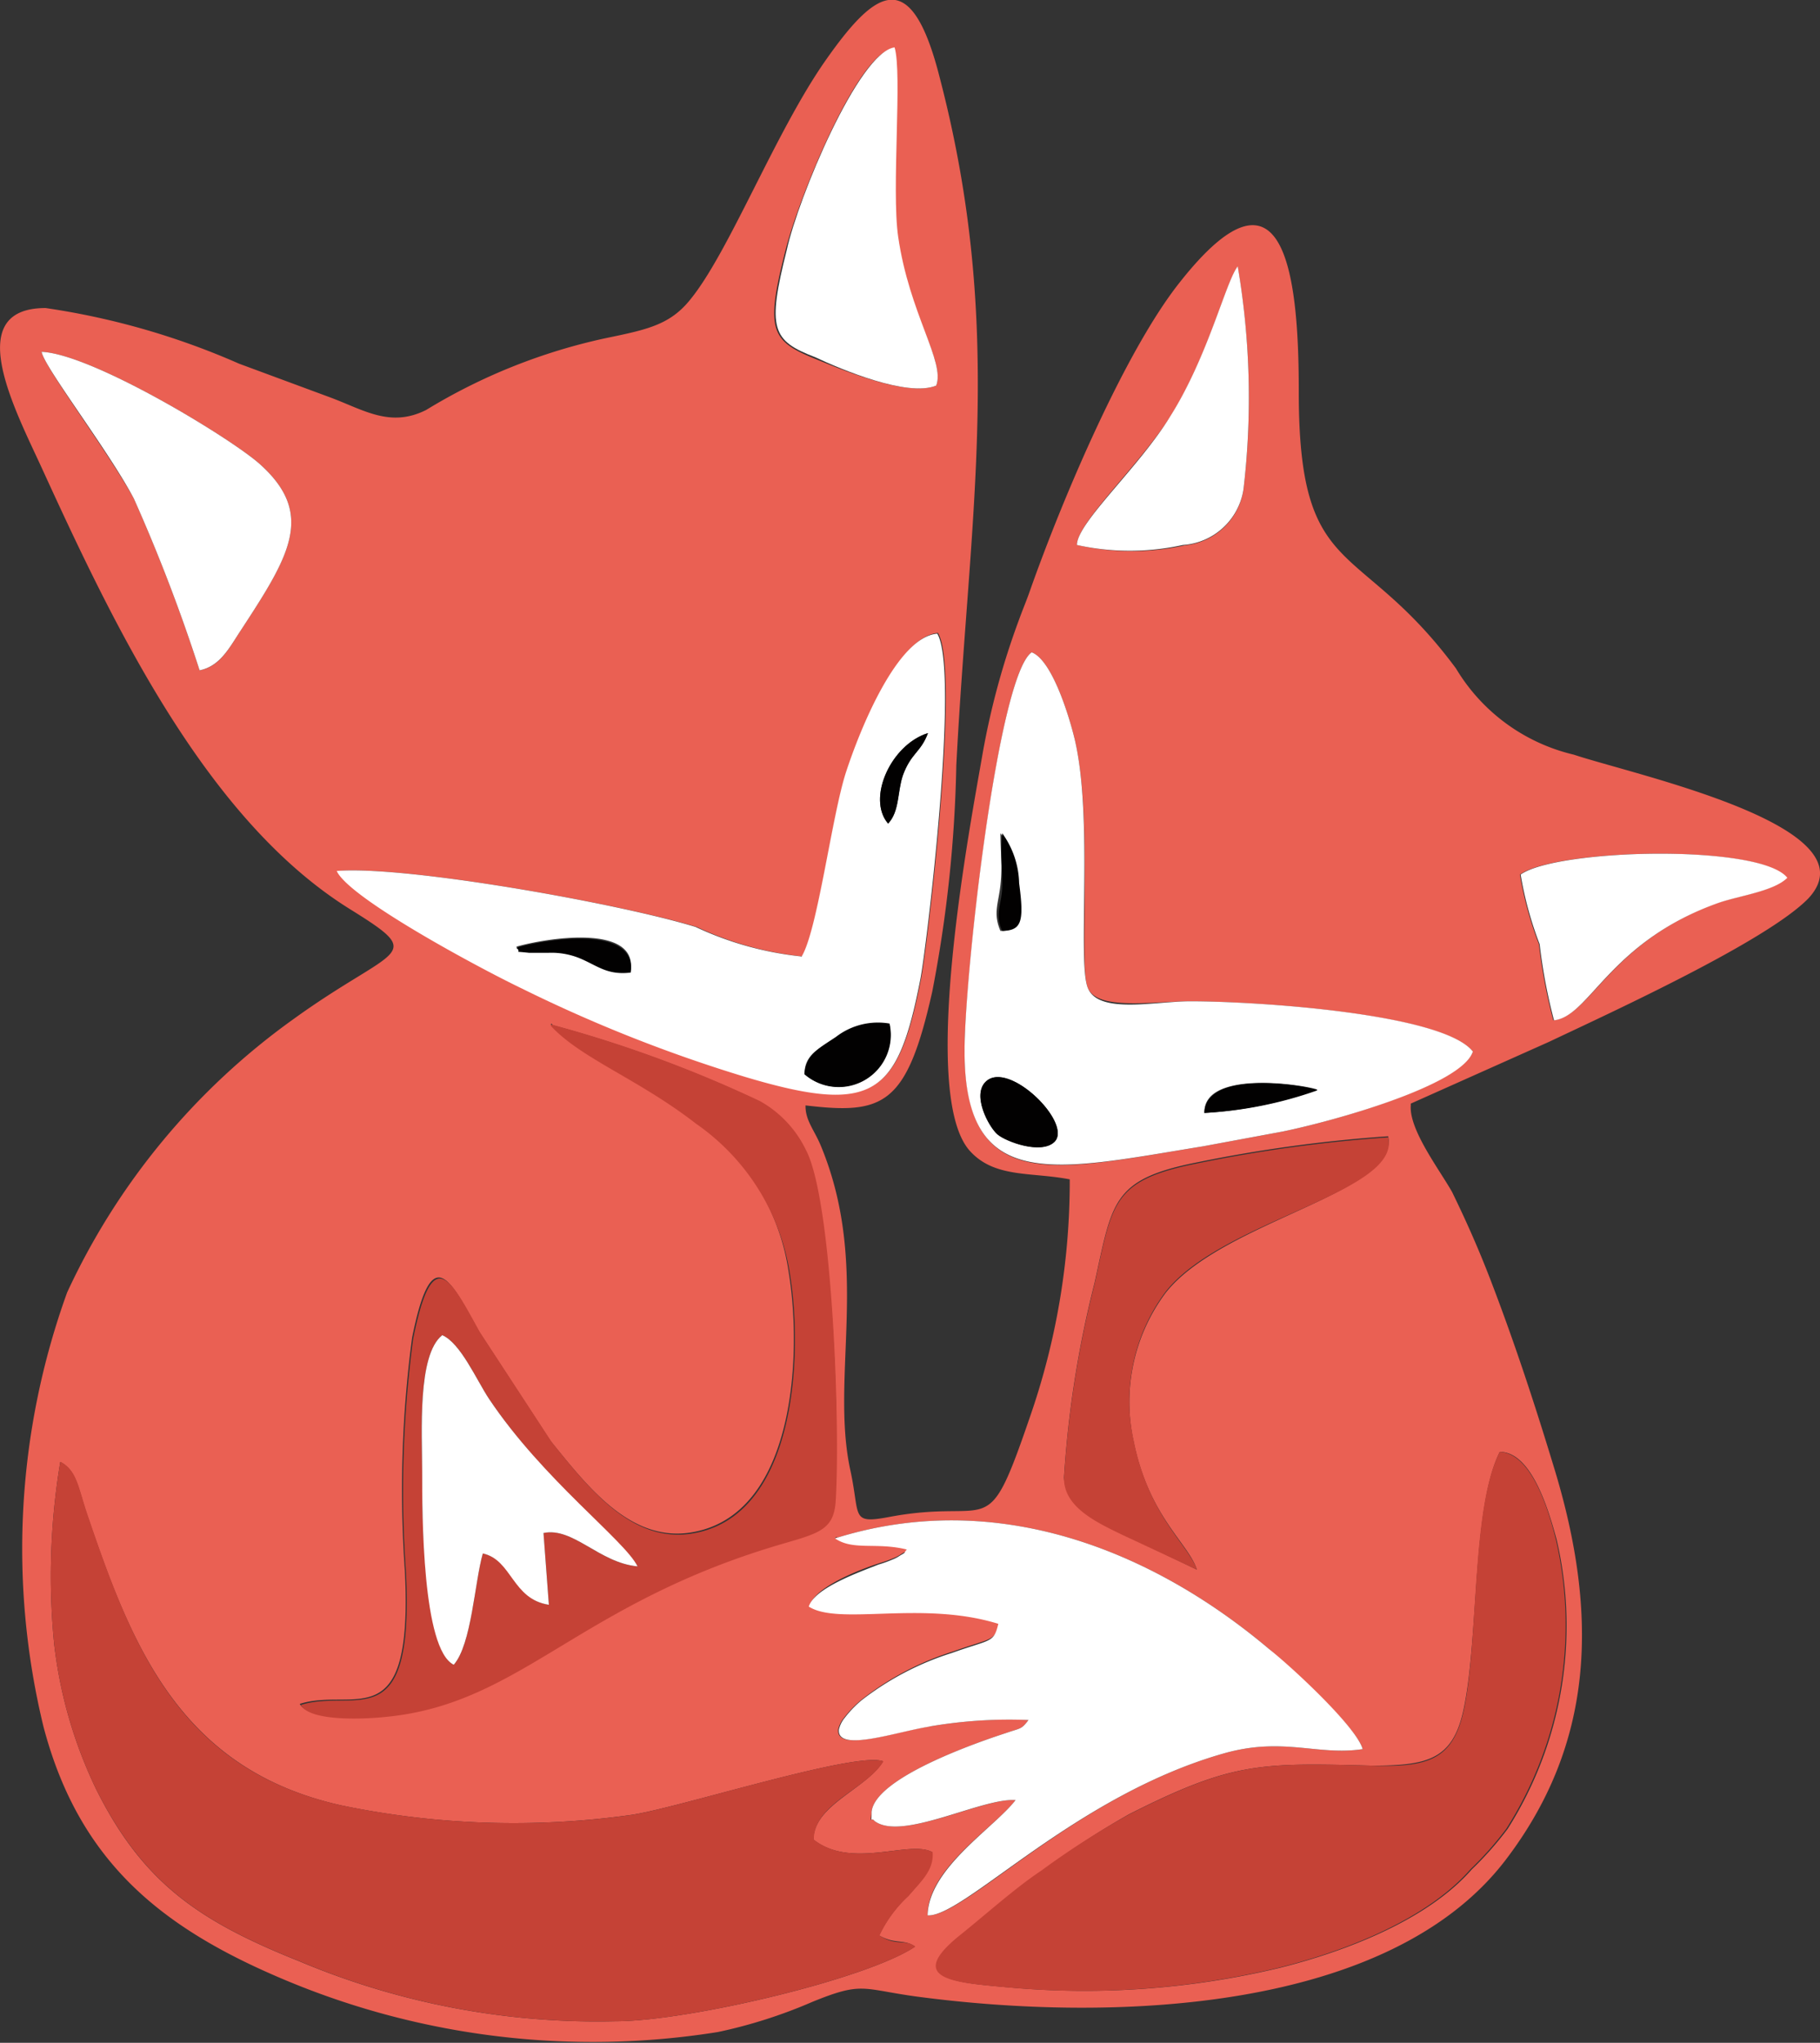 <svg xmlns="http://www.w3.org/2000/svg" viewBox="0 0 50.7 56.9"><rect x="0" y="0" width="50.7" height="56.9" fill="#333333" stroke="none"/><defs><style>.cls-1{fill:#ea6053;}.cls-1,.cls-2,.cls-3,.cls-4{fill-rule:evenodd;}.cls-2{fill:#c54236;}.cls-3{fill:#fff;}.cls-4{fill:#020101;}</style></defs><g id="Слой_2" data-name="Слой 2"><g id="Слой_1-2" data-name="Слой 1"><g id="_2979012712048" data-name=" 2979012712048"><path class="cls-1" d="M41.78,40.44c.9,0,1.37,1.67,1.58,2.43A10.56,10.56,0,0,1,42,50.94a9.26,9.26,0,0,1-1,1.13c-1.24,1.42-3.54,2.29-5.34,2.74a23.33,23.33,0,0,1-7.63.54c-1.42-.13-2.76-.22-1.27-1.43.69-.55,1.58-1.35,2.28-1.81a22.43,22.43,0,0,1,2.42-1.58c2.87-1.45,3.64-1.43,6.75-1.35,1.55,0,2.26-.16,2.56-1.56C41.2,45.62,41,42,41.78,40.44Zm-40.1.28c.45.24.49.7.73,1.42C3.66,45.82,5,49.29,9.52,50.29a23.58,23.58,0,0,0,8.08.26c1.33-.2,6.26-1.78,7-1.49-.45.76-1.94,1.22-1.94,2.18,1.06.84,2.68,0,3.31.35,0,.51-.33.82-.67,1.22a3.57,3.57,0,0,0-.81,1.1c.46.26.69.09,1,.31-1.32.9-6.32,2.08-8.34,2.08a21.37,21.37,0,0,1-8.81-1.67C5.59,53.53,4,52.48,2.69,49.86A12.61,12.61,0,0,1,1.51,45.8a19.31,19.31,0,0,1,.17-5.08Zm21.58,2.13c4.48-1.41,8.82.32,12.09,3.08.57.48,2.44,2.17,2.61,2.79-1.26.19-2.22-.35-3.87.12-4.16,1.18-7.21,4.57-8.25,4.51,0-1.32,1.86-2.44,2.45-3.21-.9-.07-3.18,1.16-3.93.58-.14-.16-.12.21-.08-.25.09-.95,2.92-1.93,3.75-2.2.4-.14.42-.09.62-.36a13.08,13.08,0,0,0-2.76.18c-.92.14-2.61.74-2.54.08a.8.8,0,0,1,.16-.32,3.12,3.12,0,0,1,.47-.49A8,8,0,0,1,26.55,46c1.09-.39,1.16-.27,1.29-.81-2.13-.66-4.43.06-5.28-.48.16-.52,1.41-1,1.94-1.17a3.54,3.54,0,0,0,.39-.14,1,1,0,0,0,.21-.11c.17-.11.08,0,.19-.17-.88-.21-1.52,0-2-.31Zm10.08.87-2.08-1c-.72-.35-1.58-.77-1.62-1.57a29.42,29.42,0,0,1,.85-5.41c.5-2.26.48-2.89,2.84-3.36a40.18,40.18,0,0,1,5.34-.73C39,33.22,34.07,34,32.48,36a5.09,5.09,0,0,0-.9,4.15C32,42.24,33.12,43,33.34,43.72ZM26.87,29.29c0-2,.92-10.46,1.87-11.12.58.22,1.06,1.84,1.2,2.43.52,2.21.1,6.26.36,6.91s1.82.38,2.86.38c1.86,0,7,.34,7.87,1.4-.35.95-3.93,1.95-5.31,2.23l-2.21.41c-4.07.66-6.61,1.4-6.64-2.64Zm-11.53-.75a34.7,34.7,0,0,1,5.8,2.13A3.1,3.1,0,0,1,22.42,32c.75,1.41,1,7.83.83,9.78-.05.78-.43.89-1.44,1.18-5.73,1.66-7.3,4.46-11.07,4.83-.54.06-2.13.15-2.39-.33,1.52-.48,3.16,1,2.93-3.68a32.08,32.08,0,0,1,.2-6.52c.55-2.74,1.06-1.62,1.86-.18l2,3.06c1.1,1.36,2.32,2.92,4.09,2.51,2.74-.62,2.91-5,2.54-7.22a6.25,6.25,0,0,0-2.56-4.19c-1.61-1.25-3.2-1.81-4.05-2.73Zm27-4.18c1-.72,6.68-.86,7.43.09-.38.38-1.35.5-1.92.7-3,1.08-3.54,3.16-4.58,3.27a15.1,15.1,0,0,1-.4-2.12,10.07,10.07,0,0,1-.53-1.94Zm-20,2.28c.45-.69.85-4,1.25-5.16s1.43-3.76,2.54-3.85c.63,1.06-.3,8.74-.47,9.62-.63,3.23-1.28,3.8-4.87,2.73a40.66,40.66,0,0,1-6.19-2.44C13.44,27,9.75,25,9.41,24.26c1.88-.16,7.86.91,10,1.56a9.13,9.13,0,0,0,2.94.82ZM30,15.18c0-.62,1.74-2.22,2.61-3.59,1.05-1.67,1.54-3.75,1.87-4.16a21.8,21.8,0,0,1,.16,6.21A1.83,1.83,0,0,1,33,15.19a6.83,6.83,0,0,1-2.95,0ZM6.7,17.57c-.31.47-.57,1-1.14,1.1a47.72,47.72,0,0,0-1.83-4.78C3,12.56,1.22,10.21,1.16,9.8c1.41.06,5.26,2.4,6.07,3.12C8.8,14.32,8.06,15.49,6.7,17.57Zm19.38-6.83c-.8.33-2.65-.45-3.41-.76-1.2-.49-1.35-.81-.79-3,.35-1.42,2-5.5,3-5.63.22.7-.09,4,.1,5.27C25.33,8.76,26.34,10.09,26.08,10.74Zm13.22,20,3.85-1.72c1.71-.81,6.08-2.81,7.23-4,1.85-2-4.83-3.43-6.54-4a5.22,5.22,0,0,1-3.28-2.4c-2.73-3.69-4.39-2.38-4.38-7.75,0-3.4-.46-6.63-3.32-3-1.5,1.89-3.23,5.93-4.16,8.56-.1.29-.2.52-.32.85a21.42,21.42,0,0,0-1,3.67c-.33,1.92-1.8,9.52-.36,11.11.69.76,1.7.58,2.78.79a20,20,0,0,1-1.12,6.65c-1.22,3.56-1,2.21-3.89,2.75-1.11.21-.82,0-1.1-1.29-.57-2.61.57-5.7-.83-9.06-.18-.43-.43-.7-.42-1.11,2.18.26,2.82,0,3.53-3.17a36.61,36.61,0,0,0,.67-6.3C27,14.3,28,9.16,26.18,2.17,25.38-1,24.39-.3,23,1.68S20.32,7,19.24,8.33c-.57.72-1.21.85-2.37,1.09a16.09,16.09,0,0,0-5,2c-1,.5-1.73,0-2.67-.35l-2.54-.94A20.84,20.84,0,0,0,1.27,8.58c-2.37,0-.83,2.87-.09,4.49,2,4.37,4.58,9.78,8.58,12.26,2.17,1.35,1.26,1-1.59,3.06A19.34,19.34,0,0,0,1.87,36a21,21,0,0,0-.66,12.09c1,3.81,3.34,5.65,6.8,7.09A22.13,22.13,0,0,0,20,56.6a13.73,13.73,0,0,0,2.63-.84c1.4-.57,1.37-.36,2.89-.15,5.46.73,13.17.45,16.42-3.8,2.42-3.17,2.65-6.73,1.33-11-.55-1.81-1.11-3.5-1.76-5.19-.34-.88-.68-1.64-1.06-2.42C40.1,32.58,39.25,31.47,39.3,30.79Z"/><path class="cls-2" d="M1.68,40.72a19.31,19.31,0,0,0-.17,5.08,12.61,12.61,0,0,0,1.18,4.06c1.32,2.62,2.9,3.67,5.66,4.77a21.37,21.37,0,0,0,8.81,1.67c2,0,7-1.18,8.34-2.08-.3-.22-.53,0-1-.31a3.57,3.57,0,0,1,.81-1.1c.34-.4.71-.71.67-1.22-.63-.35-2.25.49-3.31-.35,0-1,1.49-1.42,1.94-2.18-.76-.29-5.69,1.29-7,1.49a23.58,23.58,0,0,1-8.08-.26c-4.56-1-5.86-4.47-7.11-8.15-.24-.72-.28-1.18-.73-1.42Z"/><path class="cls-2" d="M41.78,40.44c-.8,1.56-.58,5.18-1,7.18-.3,1.4-1,1.61-2.56,1.56-3.11-.08-3.88-.1-6.75,1.35A22.43,22.43,0,0,0,29,52.11c-.7.46-1.59,1.26-2.28,1.81-1.49,1.21-.15,1.3,1.27,1.43a23.33,23.33,0,0,0,7.63-.54c1.8-.45,4.1-1.32,5.34-2.74a9.26,9.26,0,0,0,1-1.13,10.56,10.56,0,0,0,1.38-8.07C43.15,42.11,42.68,40.48,41.78,40.44Z"/><path class="cls-3" d="M25.89,48.09a13.08,13.08,0,0,1,2.76-.18c-.2.27-.22.22-.62.36-.83.27-3.66,1.25-3.75,2.2,0,.46-.06.09.08.25.75.58,3-.65,3.93-.58-.59.77-2.42,1.89-2.45,3.21,1,.06,4.09-3.33,8.25-4.51,1.65-.47,2.61.07,3.87-.12-.17-.62-2-2.31-2.61-2.79-3.27-2.76-7.61-4.49-12.09-3.08.51.35,1.15.1,2,.31-.11.13,0,.06-.19.17a1,1,0,0,1-.21.11,3.54,3.54,0,0,1-.39.14c-.53.21-1.78.65-1.94,1.17.85.54,3.15-.18,5.28.48-.13.54-.2.42-1.29.81A8,8,0,0,0,24,47.36a3.12,3.12,0,0,0-.47.49.8.8,0,0,0-.16.32c-.07.66,1.62.06,2.54-.08Z"/><path class="cls-3" d="M27.47,30.12c.64-.59,2.43,1.18,1.9,1.69-.37.35-1.33,0-1.58-.21S27.06,30.49,27.47,30.12Zm6.08.86c0-1.21,2.85-.75,3.15-.63A11.22,11.22,0,0,1,33.55,31Zm-5.68-5.05c-.21-.49-.06-.74,0-1.28s0-.94,0-1.44a2.46,2.46,0,0,1,.47,1.39c.15,1.12.06,1.33-.52,1.33Zm-1,3.36c0,4,2.57,3.3,6.64,2.64l2.21-.41c1.38-.28,5-1.28,5.31-2.23-.83-1.06-6-1.4-7.87-1.4-1,0-2.57.37-2.86-.38s.16-4.7-.36-6.91c-.14-.59-.62-2.21-1.2-2.43-.95.66-1.88,9.11-1.87,11.12Z"/><path class="cls-3" d="M22.41,29.92c0-.55.42-.73.88-1a1.91,1.91,0,0,1,1.49-.37A1.45,1.45,0,0,1,22.41,29.92Zm-6.29-3.27a2.08,2.08,0,0,0-.85-.14c-.14,0-.41,0-.53,0-.55-.06-.15,0-.36-.14.83-.24,3.37-.65,3.19.66C16.9,27.14,16.64,26.86,16.12,26.65Zm8.62-3.71c-.6-.7.08-2.2,1.11-2.52-.2.54-.47.55-.7,1.18C25,22.07,25.06,22.6,24.74,22.94Zm-2.42,3.7a9.13,9.13,0,0,1-2.94-.82c-2.11-.65-8.09-1.72-10-1.56.34.76,4,2.72,5.17,3.28A40.66,40.66,0,0,0,20.77,30c3.59,1.07,4.24.5,4.87-2.73.17-.88,1.1-8.56.47-9.62-1.11.09-2.14,2.63-2.54,3.85s-.8,4.47-1.25,5.16Z"/><path class="cls-2" d="M11.76,41c0-1.09-.14-3.26.56-3.81.51.22.95,1.24,1.3,1.77,1.51,2.26,3.79,4,4.14,4.67-1.07-.1-1.79-1.1-2.62-.93l.15,2c-1-.16-1-1.25-1.84-1.43-.23.8-.31,2.53-.81,3.1-.85-.43-.88-4.21-.88-5.37Zm3.58-12.43c.85.92,2.44,1.48,4.05,2.73A6.25,6.25,0,0,1,22,35.46c.37,2.19.2,6.6-2.54,7.22-1.77.41-3-1.15-4.09-2.51l-2-3.06c-.8-1.44-1.31-2.56-1.86.18a32.08,32.08,0,0,0-.2,6.52c.23,4.66-1.41,3.2-2.93,3.68.26.48,1.85.39,2.39.33,3.77-.37,5.34-3.17,11.07-4.83,1-.29,1.39-.4,1.44-1.18.13-2-.08-8.37-.83-9.78a3.1,3.1,0,0,0-1.28-1.36,34.7,34.7,0,0,0-5.8-2.13Z"/><path class="cls-2" d="M33.34,43.72c-.22-.68-1.34-1.48-1.76-3.6a5.09,5.09,0,0,1,.9-4.15c1.59-2,6.56-2.75,6.19-4.29a40.18,40.18,0,0,0-5.34.73c-2.36.47-2.34,1.1-2.84,3.36a29.42,29.42,0,0,0-.85,5.41c0,.8.9,1.22,1.62,1.57Z"/><path class="cls-3" d="M5.56,18.67c.57-.11.83-.63,1.14-1.1,1.36-2.08,2.1-3.25.53-4.65C6.42,12.2,2.57,9.86,1.16,9.8c.06.41,1.87,2.76,2.57,4.09A47.72,47.72,0,0,1,5.56,18.67Z"/><path class="cls-3" d="M26.08,10.74c.26-.65-.75-2-1.06-4.15-.19-1.31.12-4.57-.1-5.27-1,.13-2.69,4.21-3,5.63-.56,2.22-.41,2.54.79,3C23.43,10.29,25.28,11.07,26.08,10.74Z"/><path class="cls-3" d="M11.76,41c0,1.16,0,4.94.88,5.37.5-.57.58-2.3.81-3.1.82.18.81,1.27,1.84,1.43l-.15-2c.83-.17,1.55.83,2.62.93-.35-.72-2.63-2.41-4.14-4.67-.35-.53-.79-1.55-1.3-1.77-.7.55-.56,2.72-.56,3.81Z"/><path class="cls-3" d="M30,15.18a6.83,6.83,0,0,0,2.95,0,1.83,1.83,0,0,0,1.69-1.55,21.8,21.8,0,0,0-.16-6.21c-.33.41-.82,2.49-1.87,4.16C31.75,13,30,14.56,30,15.18Z"/><path class="cls-3" d="M42.36,24.36a10.07,10.07,0,0,0,.53,1.94,15.1,15.1,0,0,0,.4,2.12c1-.11,1.54-2.19,4.58-3.27.57-.2,1.54-.32,1.92-.7-.75-.95-6.42-.81-7.43-.09Z"/><path class="cls-4" d="M22.41,29.92a1.45,1.45,0,0,0,2.37-1.41,1.91,1.91,0,0,0-1.49.37C22.83,29.19,22.45,29.37,22.41,29.92Z"/><path class="cls-4" d="M27.47,30.12c-.41.37.08,1.28.32,1.48s1.21.56,1.58.21C29.9,31.3,28.11,29.53,27.47,30.12Z"/><path class="cls-4" d="M33.55,31a11.22,11.22,0,0,0,3.15-.63C36.4,30.23,33.59,29.77,33.55,31Z"/><path class="cls-4" d="M14.38,26.4c.21.16-.19.08.36.14.12,0,.39,0,.53,0a2.08,2.08,0,0,1,.85.14c.52.21.78.49,1.45.41C17.75,25.75,15.21,26.16,14.38,26.4Z"/><path class="cls-4" d="M27.87,25.93c.58,0,.67-.21.52-1.33a2.46,2.46,0,0,0-.47-1.39c-.06.5,0,.9,0,1.44s-.23.79,0,1.28Z"/><path class="cls-4" d="M24.74,22.94c.32-.34.25-.87.41-1.34.23-.63.5-.64.7-1.18C24.82,20.74,24.14,22.24,24.74,22.94Z"/></g></g></g></svg>